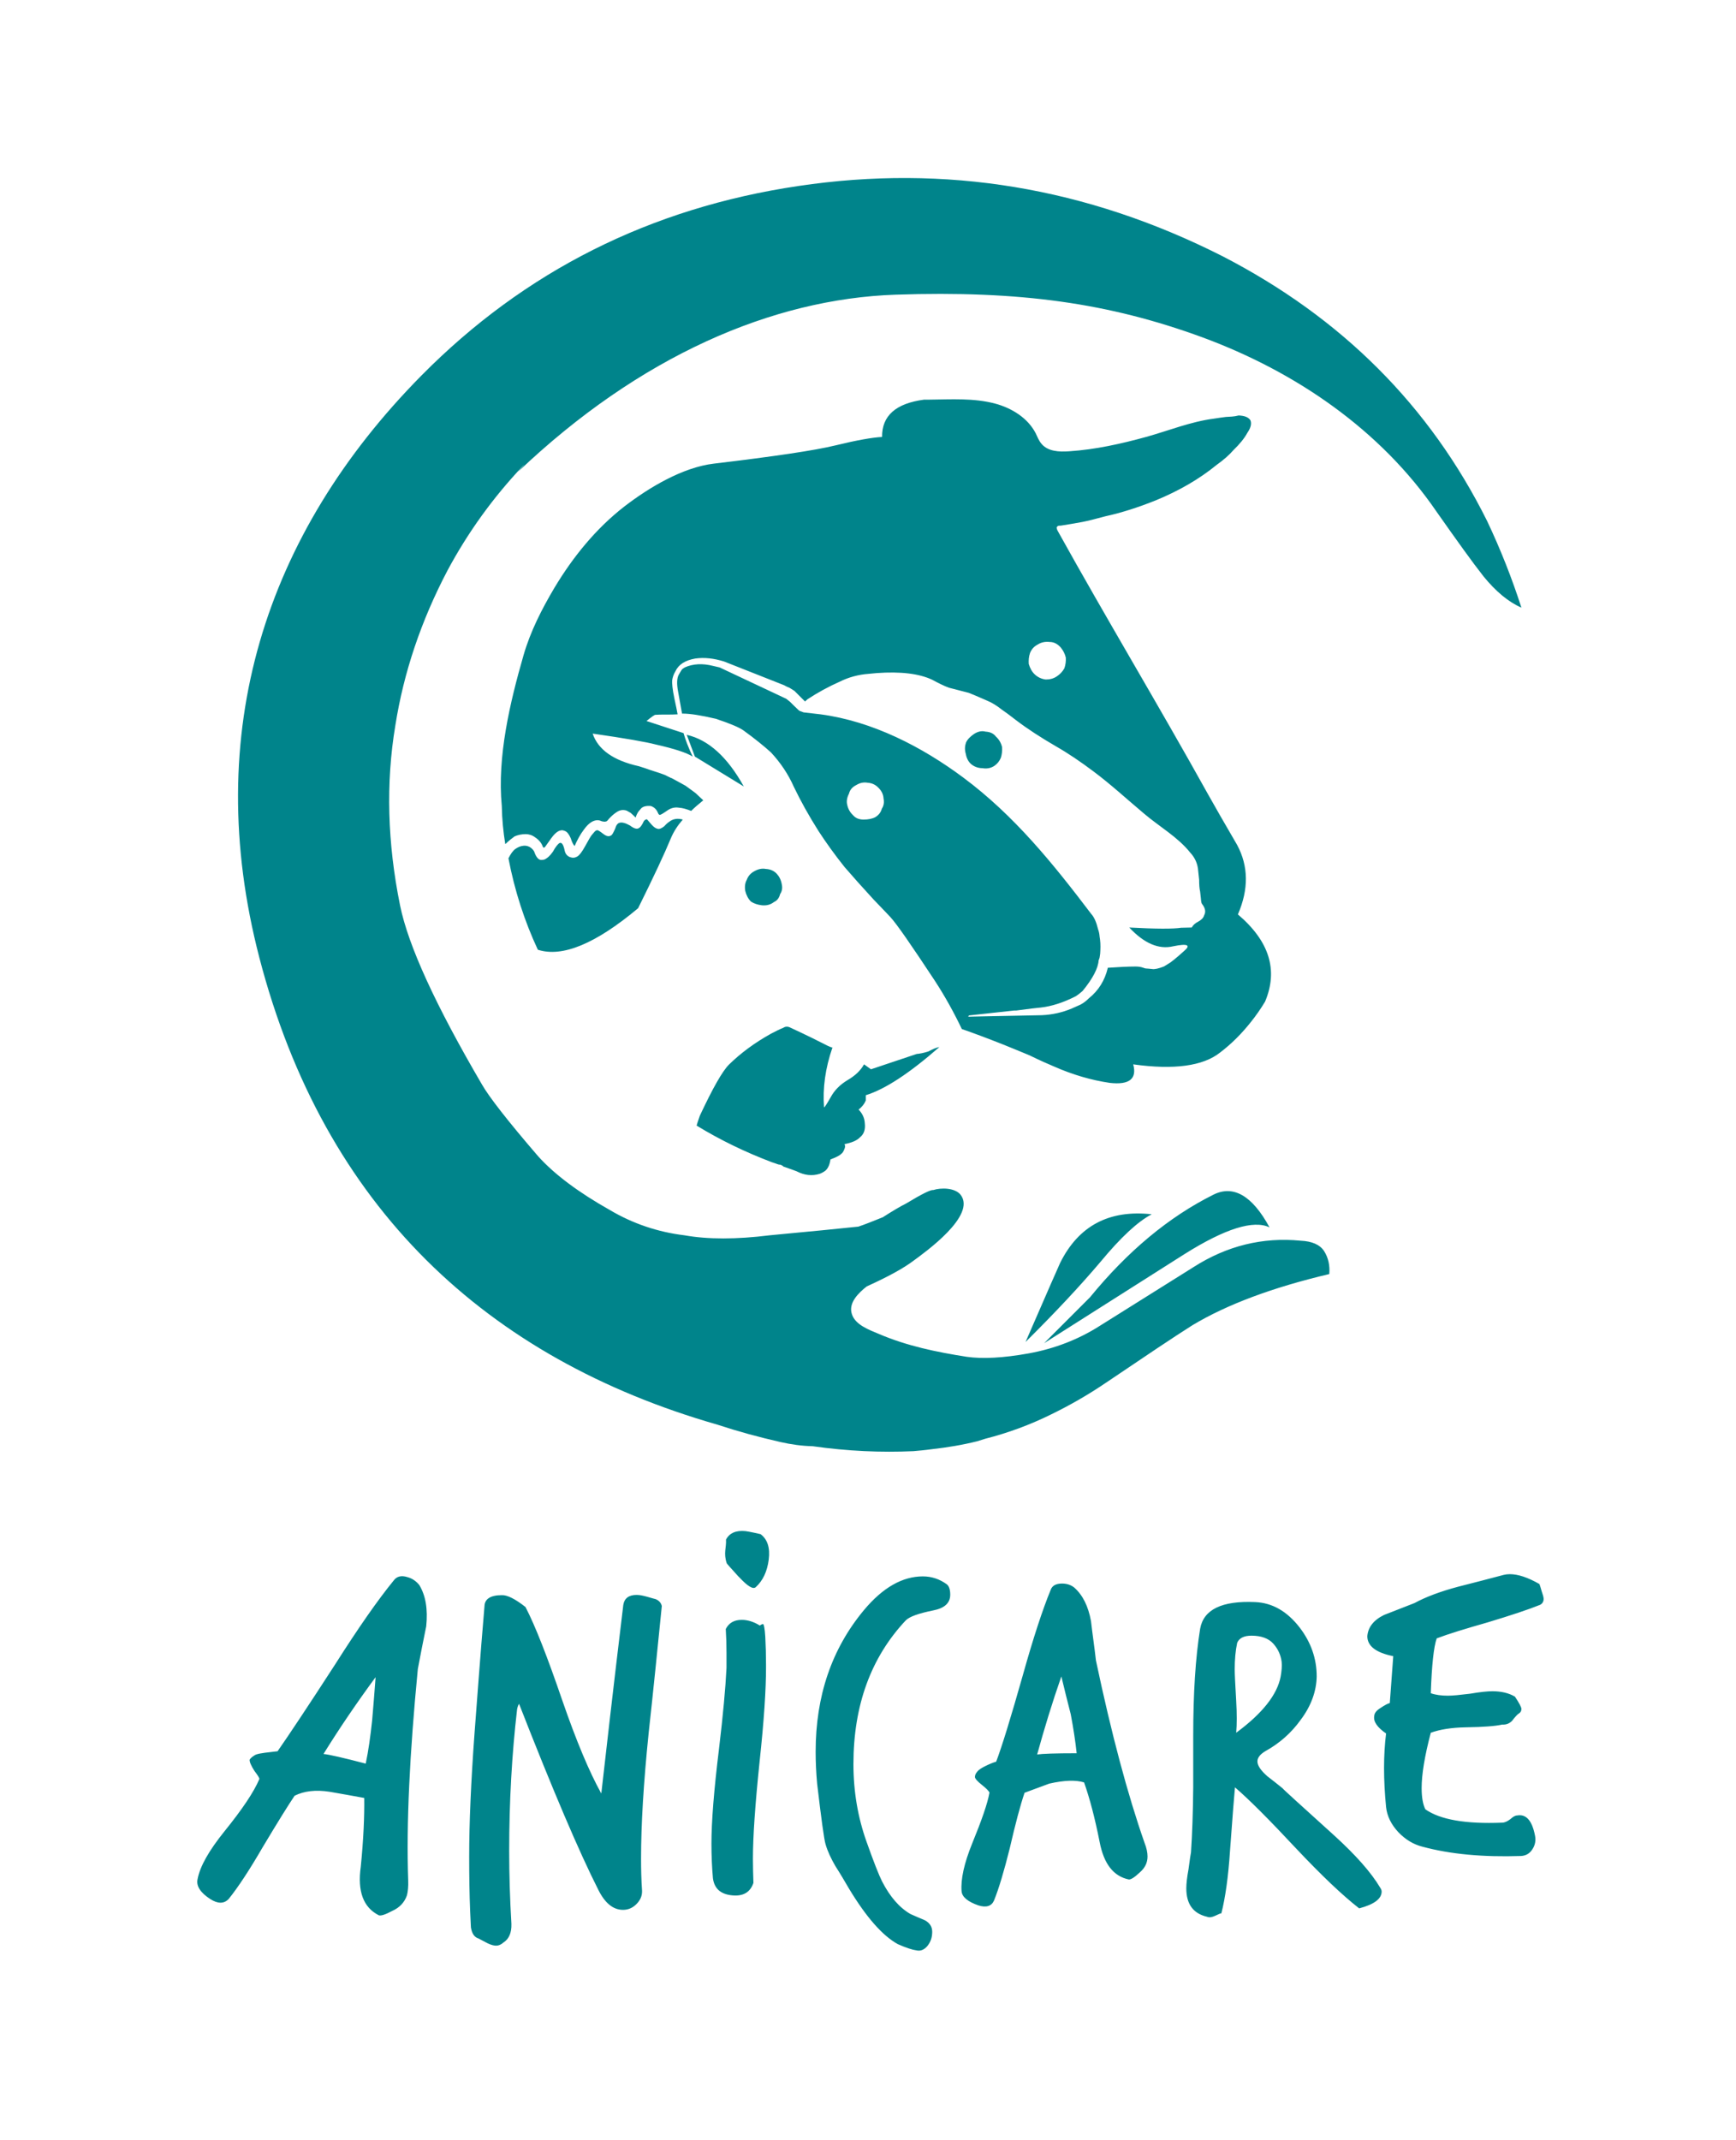 <?xml version="1.0" encoding="utf-8"?>
<!-- Generator: Adobe Illustrator 22.0.1, SVG Export Plug-In . SVG Version: 6.00 Build 0)  -->
<svg version="1.1" id="Calque_1" xmlns="http://www.w3.org/2000/svg" xmlns:xlink="http://www.w3.org/1999/xlink" x="0px" y="0px"
	 viewBox="0 0 703 866.5" style="enable-background:new 0 0 703 866.5;" xml:space="preserve">
<style type="text/css">
	.st0{fill:#00848B;}
</style>
<path transform="matrix( 1, 0, 0, 1, 0,0) " class="st0" d="M312.2,418.5c-6.5,3.6-12.2,7.8-17,12.5c-2.7,2.7-6.6,9.6-11.8,20.7
	c-0.4,1.2-0.9,2.5-1.3,4c9.5,5.8,19.6,10.7,30.4,14.8l1.5,0.5c0.5,0.2,1,0.4,1.5,0.5c0,0,0,0,0,0c0.1,0,0.2,0,0.3,0
	c0.2,0,0.5,0.1,0.8,0.3c0.2,0.1,0.4,0.2,0.5,0.3c0,0,0,0,0,0.1c0.1,0.1,0.3,0.1,0.5,0.2c2.9,1,4.5,1.6,5,1.8c3.1,1.6,6.2,2,9.4,1
	c1-0.4,1.8-0.9,2.3-1.3c1-0.9,1.7-2.4,2-4.5c2.1-0.8,3.6-1.5,4.3-2.2c0.6-0.4,1-1.1,1.3-1.9c0.4-0.8,0.4-1.5,0.1-2.1
	c3-0.6,5.1-1.5,6.3-2.8c1.6-1.3,2.2-3.2,1.9-5.7c-0.1-2-0.9-3.8-2.5-5.5c1.3-1,2.3-2.2,2.9-3.7c0-0.9,0-1.6,0-2.1
	c7.8-2.4,17.7-8.9,29.8-19.5c-0.6,0.1-1.3,0.3-2,0.6c-0.9,0.4-1.8,0.8-2.5,1.2c-1.9,0.6-3.5,0.9-4.7,1l-18.5,6.2l-2.8-2
	c-1.4,2.5-3.6,4.6-6.7,6.4c-3,1.8-5.3,4.1-6.8,6.9c-1.6,2.8-2.5,4.2-2.7,4.1c-0.6-7.7,0.5-15.8,3.4-24.2c-0.6-0.1-1.2-0.4-1.9-0.7
	c-3.3-1.7-8.3-4.2-15-7.3c-1.1-0.6-2.1-0.6-3,0C315.9,416.6,314.3,417.4,312.2,418.5 M250.9,333.1c-0.8,0.2-1.4,1-1.8,2.4
	c-0.7,1.6-1.2,2.5-1.6,2.7c-0.9,0.6-1.9,0.4-3.2-0.6c-1.3-1-2.1-1.5-2.4-1.5c-0.3,0-0.7,0.2-1,0.5c-0.3,0.3-0.7,0.8-1.3,1.5
	c-0.4,0.5-1.3,2-2.6,4.4c-1.3,2.4-2.4,3.8-3.3,4.3c-0.9,0.5-1.8,0.6-2.9,0.2c-1-0.4-1.8-1.2-2.1-2.5c-0.5-2.5-1.2-3.6-2.1-3.2
	c-0.7,0.4-1.6,1.5-2.7,3.5c-1.1,1.6-2.3,2.7-3.5,3.2c-0.5,0.1-1,0.2-1.6,0.1c-0.9-0.2-1.8-1.3-2.5-3.4c-0.4-0.7-1-1.3-1.8-1.8
	c-0.8-0.4-1.6-0.6-2.5-0.5c-1.2,0.1-2.3,0.6-3.3,1.3c-1,0.7-1.9,2-2.8,3.8c2.5,13.1,6.5,25.4,11.9,37c9.9,3.2,23.4-2.4,40.6-16.8
	c6.3-12.7,10.7-22.1,13.3-28.4c1.1-2.6,2.7-5.1,4.8-7.5c-2.1-0.6-4-0.3-5.5,0.9c-0.5,0.3-1.2,0.9-2,1.8c-1.1,0.9-2.1,1.3-2.8,1
	c-0.6-0.1-1.4-0.6-2.3-1.6l-1.9-2.2c-0.7,0-1.3,0.5-1.7,1.6c-0.6,1.1-1.1,1.7-1.5,1.9c-0.8,0.6-2,0.3-3.7-1
	C253.3,333.2,251.9,332.8,250.9,333.1 M533.2,678.7c0-7.2-2.3-13.8-6.9-19.8c-5.1-6.6-11.1-10-18-10.3c-13.5-0.6-20.9,3-22.3,10.8
	c-1.9,11.8-2.8,26.2-2.8,43.4v20.8c-0.1,10.2-0.4,18.9-0.9,26.3c-0.2,0.9-0.5,3.1-1,6.8c-0.6,3.3-0.9,5.8-0.9,7.8
	c0,6.4,2.8,10.2,8.4,11.5c0.9,0.4,2,0.2,3.3-0.4c1.3-0.6,2.1-1,2.5-1c1.6-6.3,2.8-14.7,3.5-25.3c1-13.9,1.7-22.5,2-25.7
	c5.5,4.7,13.8,13,25,25c10.1,10.7,18.5,18.7,25.3,24c6.1-1.6,9.1-3.9,9.1-6.8c0-0.5-0.2-1-0.6-1.6c-3.7-6.2-9.9-13.2-18.7-21.2
	c-13.8-12.5-20.8-18.8-20.8-19c-2.1-1.7-4.1-3.3-6.2-4.9c-2.6-2.3-4-4.3-4-6c0-1.5,1.1-2.9,3.3-4.2c5.6-3.1,10.4-7.3,14.2-12.6
	C531,690.6,533.1,684.6,533.2,678.7 M500,675.9c0-4,0.3-7.5,1-10.8c0.8-1.9,2.7-2.9,5.8-2.9c3.9,0,6.9,1.1,8.8,3.2
	c1.9,2.1,3,4.5,3.4,7.3c0.2,1.8,0,3.8-0.4,6.1c-1.4,7.3-7.4,14.9-18,22.7c0.3-3.4,0.3-7.7,0-12.9C500.2,681.8,500,677.6,500,675.9
	 M623.7,649.7c0.9-0.5,1.4-1.3,1.4-2.4c0-0.6-0.3-1.7-0.8-3.1c-0.4-1.4-0.7-2.4-0.9-2.9c-4.7-2.7-8.7-4-12-4c-0.9,0-1.7,0.1-2.5,0.3
	c-6,1.6-12.2,3.2-18.5,4.8c-7.1,1.9-13,4.1-17.6,6.6c-4.1,1.6-8.2,3.2-12.3,4.8c-4.3,2.1-6.5,5-6.8,8.6c0,4,3.5,6.7,10.5,8.1
	c-0.8,11.2-1.3,17.5-1.4,19c-0.7,0.1-2,0.8-3.8,2c-1.6,1-2.4,2-2.5,3.2c-0.4,2.3,1.2,4.6,4.8,7.1c-1.1,8.7-1.1,18.7,0,29.8
	c0.4,3.7,2.1,7.1,5,10.2c2.9,3,6.1,4.9,9.6,5.8c11.4,3.1,24.7,4.3,40,3.8c2-0.1,3.6-1,4.7-2.8c1.1-1.7,1.4-3.6,1-5.5
	c-1.2-6.1-3.6-8.8-7.3-8.1c-0.7,0-1.6,0.5-2.7,1.5c-1.2,0.9-2.3,1.4-3.3,1.4c-14.8,0.6-25.1-1.2-31.1-5.4c-1-2-1.5-4.9-1.5-8.6
	c0-5.5,1.2-12.9,3.7-22.4c3.6-1.3,8.3-2.1,14.2-2.2c7.2-0.1,12.1-0.5,14.7-1.1c1.6,0.1,2.9-0.4,4-1.5c1.3-1.7,2.2-2.6,2.5-2.8
	c0.9-0.5,1.3-1.2,1.3-2c0-0.8-0.9-2.4-2.6-5c-2.5-1.5-5.6-2.2-9.2-2.2c-1.9,0-4.9,0.3-9,1c-4.1,0.5-7,0.8-9,0.8
	c-2.6,0-4.9-0.3-6.9-1c0.4-11.4,1.2-18.8,2.4-22.2c4.7-1.8,11.6-3.9,20.7-6.5C612.1,653.9,619,651.6,623.7,649.7 M169.2,675.7
	c1.1-5.8,2.2-11.5,3.4-17.3c0.7-6.9-0.2-12.4-2.8-16.7c-1.3-1.6-2.9-2.7-4.8-3.2c-2.5-0.8-4.4-0.3-5.6,1.4
	c-6.3,7.7-14.2,19-23.6,33.8c-11,17-18.8,28.7-23.4,35.3c-0.6,0.1-1.4,0.1-2.6,0.3c-3.8,0.4-6.1,0.8-6.8,1.4c-1,0.6-1.6,1.2-1.9,1.7
	c-0.1,0.8,0.5,2.3,1.9,4.5c1.5,2,2.2,3.1,2,3.4c-2.2,5.2-6.9,12.2-14.1,21.1c-6.2,7.7-9.9,14.1-10.9,19.4c-0.6,2.7,1.1,5.4,5.1,8
	c3.1,2,5.6,2,7.5,0c3.8-4.7,8.4-11.7,13.8-21c6.1-10.2,10.4-17.1,12.9-20.8c3.8-1.9,8.5-2.5,14.2-1.6c4.5,0.8,9.2,1.6,14,2.5
	c0.1,7.5-0.3,16.8-1.4,27.8c-1.4,10,1,16.5,7.3,19.7c0.9,0.3,2.7-0.3,5.5-1.8c2.9-1.3,4.9-3.4,5.9-6.3c0.4-1.6,0.6-3.6,0.5-6.1
	C164.5,738.3,165.9,709.9,169.2,675.7 M148.1,714c-9.2-2.4-14.9-3.7-17.1-3.9c6.5-10.5,13.6-20.9,21.1-31.1
	c-0.4,5.7-0.9,11.5-1.4,17.5C150,703,149.2,708.8,148.1,714 M268,650.2c-0.3-1.3-1.1-2.2-2.5-2.8c-0.4-0.1-1.6-0.4-3.6-1
	c-1.5-0.4-2.8-0.7-4.1-0.7c-3.2,0-5,1.4-5.4,4.1c-4.1,34-7,59.5-8.9,76.3c-4.8-8.6-10.1-21.2-15.8-37.7c-6-17.5-10.9-30.1-14.9-37.8
	c-4.2-3.3-7.4-4.9-9.6-4.8c-4.5,0-6.9,1.5-7,4.4c-0.3,3.2-1.7,20.2-4,51c-1.5,20.3-2.2,37.1-2.2,50.4c0,7.8,0.1,15.3,0.4,22.4
	c0.1,2.1,0.2,4.2,0.3,6.3c0.4,2.5,1.4,4,3.1,4.5c0.6,0.3,1.8,1,3.8,2c1.3,0.6,2.4,0.9,3.3,0.9c1,0,2-0.4,3-1.3
	c2.2-1.4,3.3-3.9,3.2-7.5c-0.6-10.1-0.9-20-0.9-29.5c0-20.2,1.1-39.3,3.2-57.4c0.2-1,0.5-1.8,0.8-2.2c13.6,34.8,24.3,59.9,32.1,75.3
	c2.7,5.4,6,8.1,10,8.1c2.1,0,3.9-0.8,5.4-2.3c1.6-1.6,2.4-3.4,2.3-5.5c-0.3-4.3-0.4-8.6-0.4-13c0-13.6,1-30.6,3.1-51
	C264.6,684.2,266.3,667.1,268,650.2 M309,657.5c-0.3,0-0.8,0.2-1.3,0.6c-2.4-1.5-4.9-2.3-7.3-2.3c-3.1,0-5.2,1.2-6.5,3.7
	c0.2,3.2,0.3,6.4,0.3,9.7c0,1.8,0,3.8,0,6c-0.4,8.2-1.4,19.1-3,32.5c-2.1,17-3.1,29.9-3.1,38.7c0,4.9,0.2,9.5,0.6,14
	c0.6,4.5,3.5,6.8,8.8,7c3.9,0.1,6.4-1.6,7.6-5.1c-0.1-3.2-0.2-6.5-0.2-9.8c0-8.9,0.9-22,2.7-39.3c1.8-16.7,2.6-29.3,2.6-38
	c0-0.3,0-0.7,0-1.2c0-3.9-0.1-7.7-0.3-11.4C309.7,659.2,309.3,657.5,309,657.5 M384.8,645.6c0-2.1-0.5-3.5-1.4-4.2
	c-2.9-2.1-6.1-3.2-9.7-3.2c-8.2,0-16.2,4.5-23.8,13.6c-13.1,15.7-19.6,34.8-19.6,57.4c0,4.2,0.2,8.5,0.6,12.9
	c1.7,14.4,2.8,22.5,3.4,24.5c0.8,2.8,2.2,5.8,4,8.9c2,3.1,3.8,6.2,5.5,9.1c7,11.6,13.6,19.1,19.8,22.5c3.4,1.5,5.9,2.3,7.5,2.5
	c1.6,0.4,3.1-0.2,4.4-1.7c1.4-1.7,2-3.6,2-5.8c0-2.1-1-3.6-3-4.7c-1.9-0.8-3.8-1.6-5.8-2.5c-4.5-2.6-8.3-7-11.5-13.2
	c-1.3-2.6-3.4-7.9-6.3-16.1c-3.5-9.8-5.3-20.3-5.3-31.4c0-23.8,7.1-43.2,21.2-58.2c1.5-1.5,5.1-2.8,11-4
	C382.5,651.1,384.8,649,384.8,645.6 M441.8,656.3c-1.1-6-3.3-10.5-6.8-13.6c-1.4-1.1-3.1-1.6-4.9-1.6c-2.4,0-4,0.8-4.6,2.5
	c-3.3,8-7.1,19.6-11.3,34.6c-4.9,17.3-8.5,29-10.9,35.3l0.1-0.3c-1.3,0.4-2.8,1-4.4,1.8c-1.6,0.8-2.7,1.5-3.3,2.3
	c-0.6,0.7-0.9,1.4-0.9,2.1c0,0.6,0.9,1.7,2.8,3.2c1.8,1.4,2.8,2.5,3.1,3.1c-0.8,4.5-3.2,11.3-7,20.6c-3.3,8.1-4.7,14.6-4.3,19.4
	c0.2,2.3,2.5,4.2,6.8,5.7c3.2,1,5.3,0.3,6.3-1.9c2-4.9,4.1-12,6.4-21.2c2.3-10,4.3-17.5,6-22.5l10-3.7c6.1-1.4,10.8-1.5,14.1-0.5
	c2.3,6.5,4.4,14.5,6.3,24.1c1.7,8.9,5.6,13.9,11.8,15.2c0.8,0.1,2.3-0.8,4.4-2.8c2.1-1.8,3.2-3.9,3.2-6.5c0-1.6-0.4-3.5-1.2-5.5
	c-6.8-19.4-13.4-44-19.7-73.9C443.2,666.8,442.4,661.6,441.8,656.3 M436,709.8c-8.7,0-14,0.2-16,0.5c2.9-10.5,6.1-21,9.8-31.6
	c1.2,5.1,2.5,10.2,3.8,15.3C434.7,699.8,435.5,705.1,436,709.8 M311.3,631.4c0.6-4.8-0.5-8.2-3.3-10.3c-2.1-0.5-3.7-0.8-4.7-1
	c-0.9-0.2-1.9-0.3-2.8-0.3c-0.9,0-1.7,0.1-2.5,0.3c-1.8,0.5-3.1,1.5-4,3.2c0.2,3.2-1.1,5.5,0.3,9.6c0,0.1,1.6,1.9,4.6,5.2
	c0.2,0.2,0.4,0.4,0.6,0.6c3.3,3.5,5.4,4.8,6.5,3.9C308.9,640,310.7,636.2,311.3,631.4 M316.6,358.1c-0.3-1.8-1-3.2-2-4.3
	c-1.2-1.3-2.7-1.9-4.4-2c-1.6-0.3-3.1,0-4.7,0.9c-1.5,0.8-2.5,1.9-3.1,3.5c-0.7,1.3-0.9,2.8-0.6,4.5c0.4,1.7,1.2,3.2,2.3,4.3
	c1.2,0.8,2.7,1.3,4.4,1.5c1.8,0.2,3.5-0.2,4.9-1.3c1.3-0.6,2.1-1.6,2.5-3.2C316.7,360.8,316.9,359.5,316.6,358.1 M278.1,297.5
	l3.3,8.8l19.8,12.1C294.6,306.5,286.9,299.5,278.1,297.5 M391.1,305.2c0.3,1.7,1,3.1,2.1,4.1c1.3,1.1,2.9,1.7,4.7,1.7
	c1.7,0.3,3.3,0,4.7-0.9c1.2-0.8,2.1-1.9,2.7-3.3c0.4-1.3,0.6-2.7,0.5-4.3c-0.4-1.7-1.2-3.1-2.5-4.3c-1-1.3-2.4-1.9-4.2-2
	c-1.5-0.4-3-0.1-4.6,0.9c-1.6,1.1-2.7,2.2-3.3,3.5C390.7,302,390.6,303.5,391.1,305.2 M479.7,507.7c16.4-10.3,27.9-13.9,34.4-10.8
	c-7-12.9-14.7-17.3-22.8-13.2c-18,9-34.6,22.8-49.9,41.5l-18.6,18.6L479.7,507.7 M445.7,510.8c8.2-9.9,15.1-16.3,20.7-19.2
	c-17.2-1.9-29.6,4.6-37.1,19.7c-0.3,0.6-5,11.3-14,32C427.4,531.3,437.5,520.5,445.7,510.8 M487,136.6c37.9,14,72.1,37.5,94.7,70.5
	c8.3,11.8,14.6,20.6,19.1,26.3c4.9,6,10,10.3,15.3,12.6c-3.8-11.8-8.4-23.5-13.9-35.1C579,164.3,543.3,128.6,495,103.7
	c-54.9-27.8-112.1-37.3-171.7-28.4c-60,8.9-110.9,34.5-152.7,76.8c-63.3,64.1-89.2,144.6-65.6,235.5
	c26.3,101.3,92.2,162.4,185.6,189.2c8.2,2.7,16.6,5,25.4,7c4.4,1,8.7,1.6,13.1,1.7c14.1,2,27.7,2.6,40.8,2c2.2-0.2,4.6-0.4,7.5-0.8
	c6.2-0.7,12.3-1.7,18.3-3.2c1.2-0.4,2.3-0.7,3.2-1c9.4-2.4,18.3-5.7,26.8-9.9c7.6-3.7,15.1-8,22.3-12.9
	c15.7-10.6,27.3-18.4,34.9-23.2c14-8.4,32.5-15.3,55.4-20.7c0.3-3.5-0.4-6.6-2.1-9.3c-1.7-2.6-4.9-4-9.5-4.2
	c-15.3-1.5-29.8,2-43.4,10.7l-38.3,24c-8.4,5.3-17.9,9-28.3,10.9c-10.5,1.9-18.9,2.3-25.2,1.4c-12.2-1.9-24.3-4.4-35.7-9.3
	c-3.8-1.6-9.4-3.6-10.8-7.9c-1.6-4.6,2.7-8.7,6-11.3c8.6-3.9,14.8-7.3,18.8-10.3c4.9-3.6,25.7-18.4,19.2-26.8
	c-2.3-2.9-8-2.9-11.1-1.9c-1-0.2-4.6,1.6-10.9,5.4c-2.4,1.2-5.6,3.1-9.5,5.6c-4.2,1.7-7.5,3-9.9,3.8c-7.7,0.8-19.6,2-35.8,3.5
	c-13.6,1.7-25.2,1.7-34.7,0c-10.7-1.3-20.8-4.7-30.1-10.2c-12.6-7.1-22.3-14.3-29-21.7c-12.5-14.5-20-24.2-22.8-29.1
	c-18.8-32.1-29.9-56.3-33.2-72.6c-5.1-25.2-5.8-49.5-1.9-72.8c3.4-21.6,10.5-42.5,21.1-62.7c8.3-15.5,18.5-29.6,30.5-42.3
	c1.2-1.2,0.5-0.4-1.9,2.3c49.2-46.8,102.9-70,152.9-71.7C413.1,117.6,449.1,122.7,487,136.6 M496.4,168.8c-1.5,0.2-3.1,0.4-4.9,0.7
	c-9.3,1.2-18.4,4.9-27.4,7.4c-10.2,2.8-20.5,5.1-31.1,5.8c-4.1,0.3-8.7,0.1-11.3-3.1c-1-1.2-1.6-2.7-2.3-4.2
	c-3.2-6.2-9.7-10.2-16.4-12c-8.6-2.3-17.8-1.7-26.7-1.6c-0.7,0-1.4,0-2.1,0c-11.4,1.5-17.1,6.5-17,15.1c-3.9,0.2-10.2,1.3-18.8,3.4
	c-8.6,2.1-25,4.5-49.3,7.4c-12.7,1.5-26.3,9.7-36.2,17.3c-11.6,9-20.9,20.5-28.4,33c-5.1,8.6-9.7,17.6-12.5,27.3
	c-5.5,19.1-10.7,41-8.8,61c0.1,5.3,0.6,10.4,1.4,15.4l0.3-0.2c1.1-1.1,2.3-2,3.5-2.9c1.4-0.6,2.9-0.9,4.5-0.9c1.3,0,2.6,0.4,3.8,1.3
	c1.5,1,2.5,2.2,3,3.5c0.3,0.9,0.7,0.9,1.3,0l2.2-3.1c2-2.8,3.8-3.8,5.5-3c0.9,0.3,1.7,1.3,2.4,2.9c0.6,1.9,1.2,2.9,1.6,3.2
	c1-2.3,2.2-4.6,3.8-6.7c1-1.4,2.1-2.5,3.2-3.1c1.3-0.7,2.5-0.8,3.5-0.4c0.4,0.2,0.8,0.3,1.1,0.3c0.3,0.1,0.6,0.1,1,0
	c0.3,0,0.7-0.3,1.2-1c1.1-1.2,2.1-2.1,3.2-2.8c1.3-0.9,2.7-1.1,4.1-0.6l1.6,0.9c0.8,0.7,1.4,1.3,2,1.9c0.3-1,0.7-1.8,1.2-2.5
	l1.1-1.3c0.9-0.8,2.2-1,3.8-0.9c1.3,0.4,2.3,1.3,2.9,2.7c0.2,0.5,0.4,0.8,0.7,0.9c0.3,0.1,1.3-0.5,2.9-1.6c1.6-1.2,3.3-1.6,5-1.3
	c1.5,0.1,3.1,0.6,4.9,1.3c1.2-1.2,2.8-2.6,4.9-4.3c-0.6-0.6-1.7-1.5-3.1-2.9c-1.1-0.8-2.4-1.8-4.1-3c-1.9-1.1-3.7-2-5.3-2.9
	c-0.1,0-0.2-0.1-0.3-0.2c-0.1,0-0.1,0-0.2,0l-0.8-0.4c-0.4-0.2-0.9-0.4-1.4-0.7c-1.4-0.6-3.5-1.3-6.1-2.1c-1.6-0.6-3.2-1.1-4.8-1.6
	c-10.3-2.3-16.5-6.7-18.7-13.2c13.2,1.9,21.7,3.4,25.5,4.4c7.5,1.7,12.5,3.3,15,4.9c-1.7-3.6-2.9-6.7-3.7-9.5l-15-4.9
	c2-1.6,3.2-2.5,3.6-2.5c1.2-0.1,2.5-0.1,4-0.1c2,0,3.7,0,5-0.1c-0.2-1.1-0.6-3.3-1.3-6.4c-0.8-3.8-1-6.3-0.9-7.4
	c0.2-1.2,0.6-2.5,1.3-3.6c1.3-2.8,4-4.5,8.1-5.2c3.6-0.5,7.4-0.1,11.6,1.2l24.3,9.6c0.7,0.4,1.5,0.8,2.3,1.1l1.9,1.2l4.3,4.3l1-0.9
	c4.1-2.7,8.5-5.1,13-7.1c3.6-1.8,7.6-2.9,11.8-3.2c1-0.1,2-0.2,3.2-0.3v0c9.7-0.7,17.2,0.2,22.5,2.7c2.6,1.4,4.8,2.5,6.7,3.2
	c3.4,0.9,6.1,1.6,8.1,2.1c2.8,1.1,5.2,2.2,7.3,3.1c2,0.8,4.1,2.1,6.1,3.7c1.2,0.8,3.1,2.2,5.8,4.3c4.6,3.5,10,7,16.2,10.6
	c4.9,2.8,9.9,6.2,15.1,10.1c7.1,5.3,13.7,11.4,20.5,17.1c6.1,5.2,13.7,9.5,18.7,15.8c1.6,1.7,2.7,3.8,3.1,6.3c0.1,1,0.3,2.6,0.5,4.7
	c0,1.9,0.1,3.5,0.4,4.8c0,0.1,0.1,1,0.3,2.7c0.1,1.2,0.2,2,0.5,2.3c1.3,1.7,1.6,3.2,0.8,4.6c-0.3,1.1-1.2,1.9-2.5,2.6
	c-1.2,0.6-2,1.4-2.5,2.3l-4.3,0.1c-3.1,0.5-10.1,0.5-21-0.1c6,6.4,11.9,9,17.8,7.6c5.9-1.2,7.3-0.5,4.3,2c-3.1,2.8-5.2,4.5-6.3,5.1
	l-1.8,1.1c-2.1,0.8-3.7,1.2-4.8,1c-1.1-0.1-1.9-0.2-2.3-0.2c-0.4,0-0.9-0.2-1.5-0.4c-0.6-0.2-1.5-0.4-2.8-0.4h-0.1
	c-3,0-6.7,0.2-11.2,0.5l0,0.1c-1.2,5-3.7,9.1-7.7,12.3c-0.9,0.9-2,1.8-3.3,2.5l-3.6,1.6c-3.8,1.6-7.8,2.5-12.1,2.7l-29.8,0.6
	c0-0.1,0.1-0.3,0.3-0.5l18.4-2h0.8l6.2-0.8c1.2-0.1,2.4-0.3,3.7-0.4c4.4-0.5,9.1-2,14.2-4.6c0.9-0.6,1.8-1.3,2.7-2.1
	c4.1-5,6.3-9.2,6.5-12.4l0.3-0.8l0.1-0.4c0.2-1,0.3-2,0.3-2.9c0.1-2,0-3.8-0.3-5.5c-0.1-1.2-0.3-2.1-0.6-2.9c-0.7-2.9-1.6-5-2.8-6.3
	c-15.4-20.3-31.1-39.8-51.8-55.2c-16.8-12.5-36.8-22.8-57.8-25.6l-6.9-0.8l-1.6-0.6l-0.4-0.3c-1.7-1.6-2.8-2.7-3.5-3.4l-1.5-1.2
	l-27-12.7l-2.6-0.6c-4.3-1.1-8.1-0.9-11.5,0.6c-0.4,0.3-0.7,0.5-0.9,0.6c-0.2,0.1-0.7,0.9-1.5,2.3c-0.8,1.4-0.9,3.7-0.3,6.9l1.6,8.9
	h0.3c3,0,7.4,0.7,13.4,2.1c6,2,9.7,3.6,11.3,4.8c4.4,3.2,8,6.1,11,8.8c3.9,4.2,7,8.8,9.3,14c2.7,5.6,6,11.6,10,17.9
	c3,4.6,6.5,9.5,10.5,14.5c3.2,3.7,7.1,8.1,11.8,13.2c1.6,1.6,3.8,4,6.7,7c2.6,2.8,8.6,11.5,18.1,25.9c4.1,6.3,7.7,12.8,10.9,19.5
	c4.9,1.7,10.5,3.8,16.8,6.3c2.7,1.1,6.2,2.5,10.5,4.3c4.3,2.1,7.7,3.6,10.1,4.6c7.5,3.3,15,5.5,22.5,6.6c7.9,0.9,11.1-1.6,9.5-7.5
	c16.5,2.3,28.3,0.7,35.2-4.8c4.6-3.5,8.7-7.6,12.5-12.4c2-2.5,3.9-5.2,5.7-8.2c5.4-12.8,1.7-24.5-11-35.3
	c4.4-10.2,4.3-19.5-0.3-28.1c-5.2-8.9-9.2-15.9-12-20.9c-19.9-35.8-41-70.8-60.8-106.5c-0.4-0.9-0.4-1.4,0-1.5
	c0-0.3,0.5-0.4,1.4-0.4c2.6-0.4,5.5-0.9,8.8-1.5c2.1-0.4,5.2-1.2,9.3-2.3c6.4-1.4,13.3-3.6,20.5-6.5c9.2-3.8,17.4-8.5,24.5-14.3
	c2.8-2,5.1-4,6.9-6.1c2.4-2.3,4.3-4.6,5.6-7c1.3-1.9,1.7-3.5,1.2-4.9c-0.8-1.3-2.4-1.9-4.8-2C499.7,168.7,498.1,168.7,496.4,168.8
	 M425.1,259.9c1.7,0,3.2,0.8,4.5,2.3c0.9,1.1,1.6,2.4,2,4c0.1,1.5-0.1,3-0.6,4.4c-0.8,1.4-1.8,2.4-3,3.2c-1.3,0.9-2.8,1.3-4.5,1.3
	c-1.7-0.2-3.2-0.9-4.4-2c-1.2-1.1-2-2.6-2.5-4.3c-0.1-1.5,0-2.9,0.5-4.4c0.6-1.5,1.6-2.7,3.2-3.5C421.7,260,423.3,259.7,425.1,259.9
	 M355.8,319c1.2,1.2,1.9,2.6,2,4.3c0.3,1.5,0.1,2.9-0.7,4.1c-0.4,1.5-1.3,2.6-2.6,3.4c-1.3,0.7-2.9,1-4.8,1c-1.7,0-3.1-0.5-4.1-1.6
	c-1.2-1.1-2.1-2.5-2.5-4.3c-0.4-1.5-0.1-3,0.7-4.6c0.4-1.6,1.4-2.7,3-3.5c1.5-0.9,3-1.2,4.6-0.9C353.1,317,354.6,317.7,355.8,319
	 M272.1,280L272.1,280L272.1,280C272,279.9,272,279.9,272.1,280z"/>
</svg>
